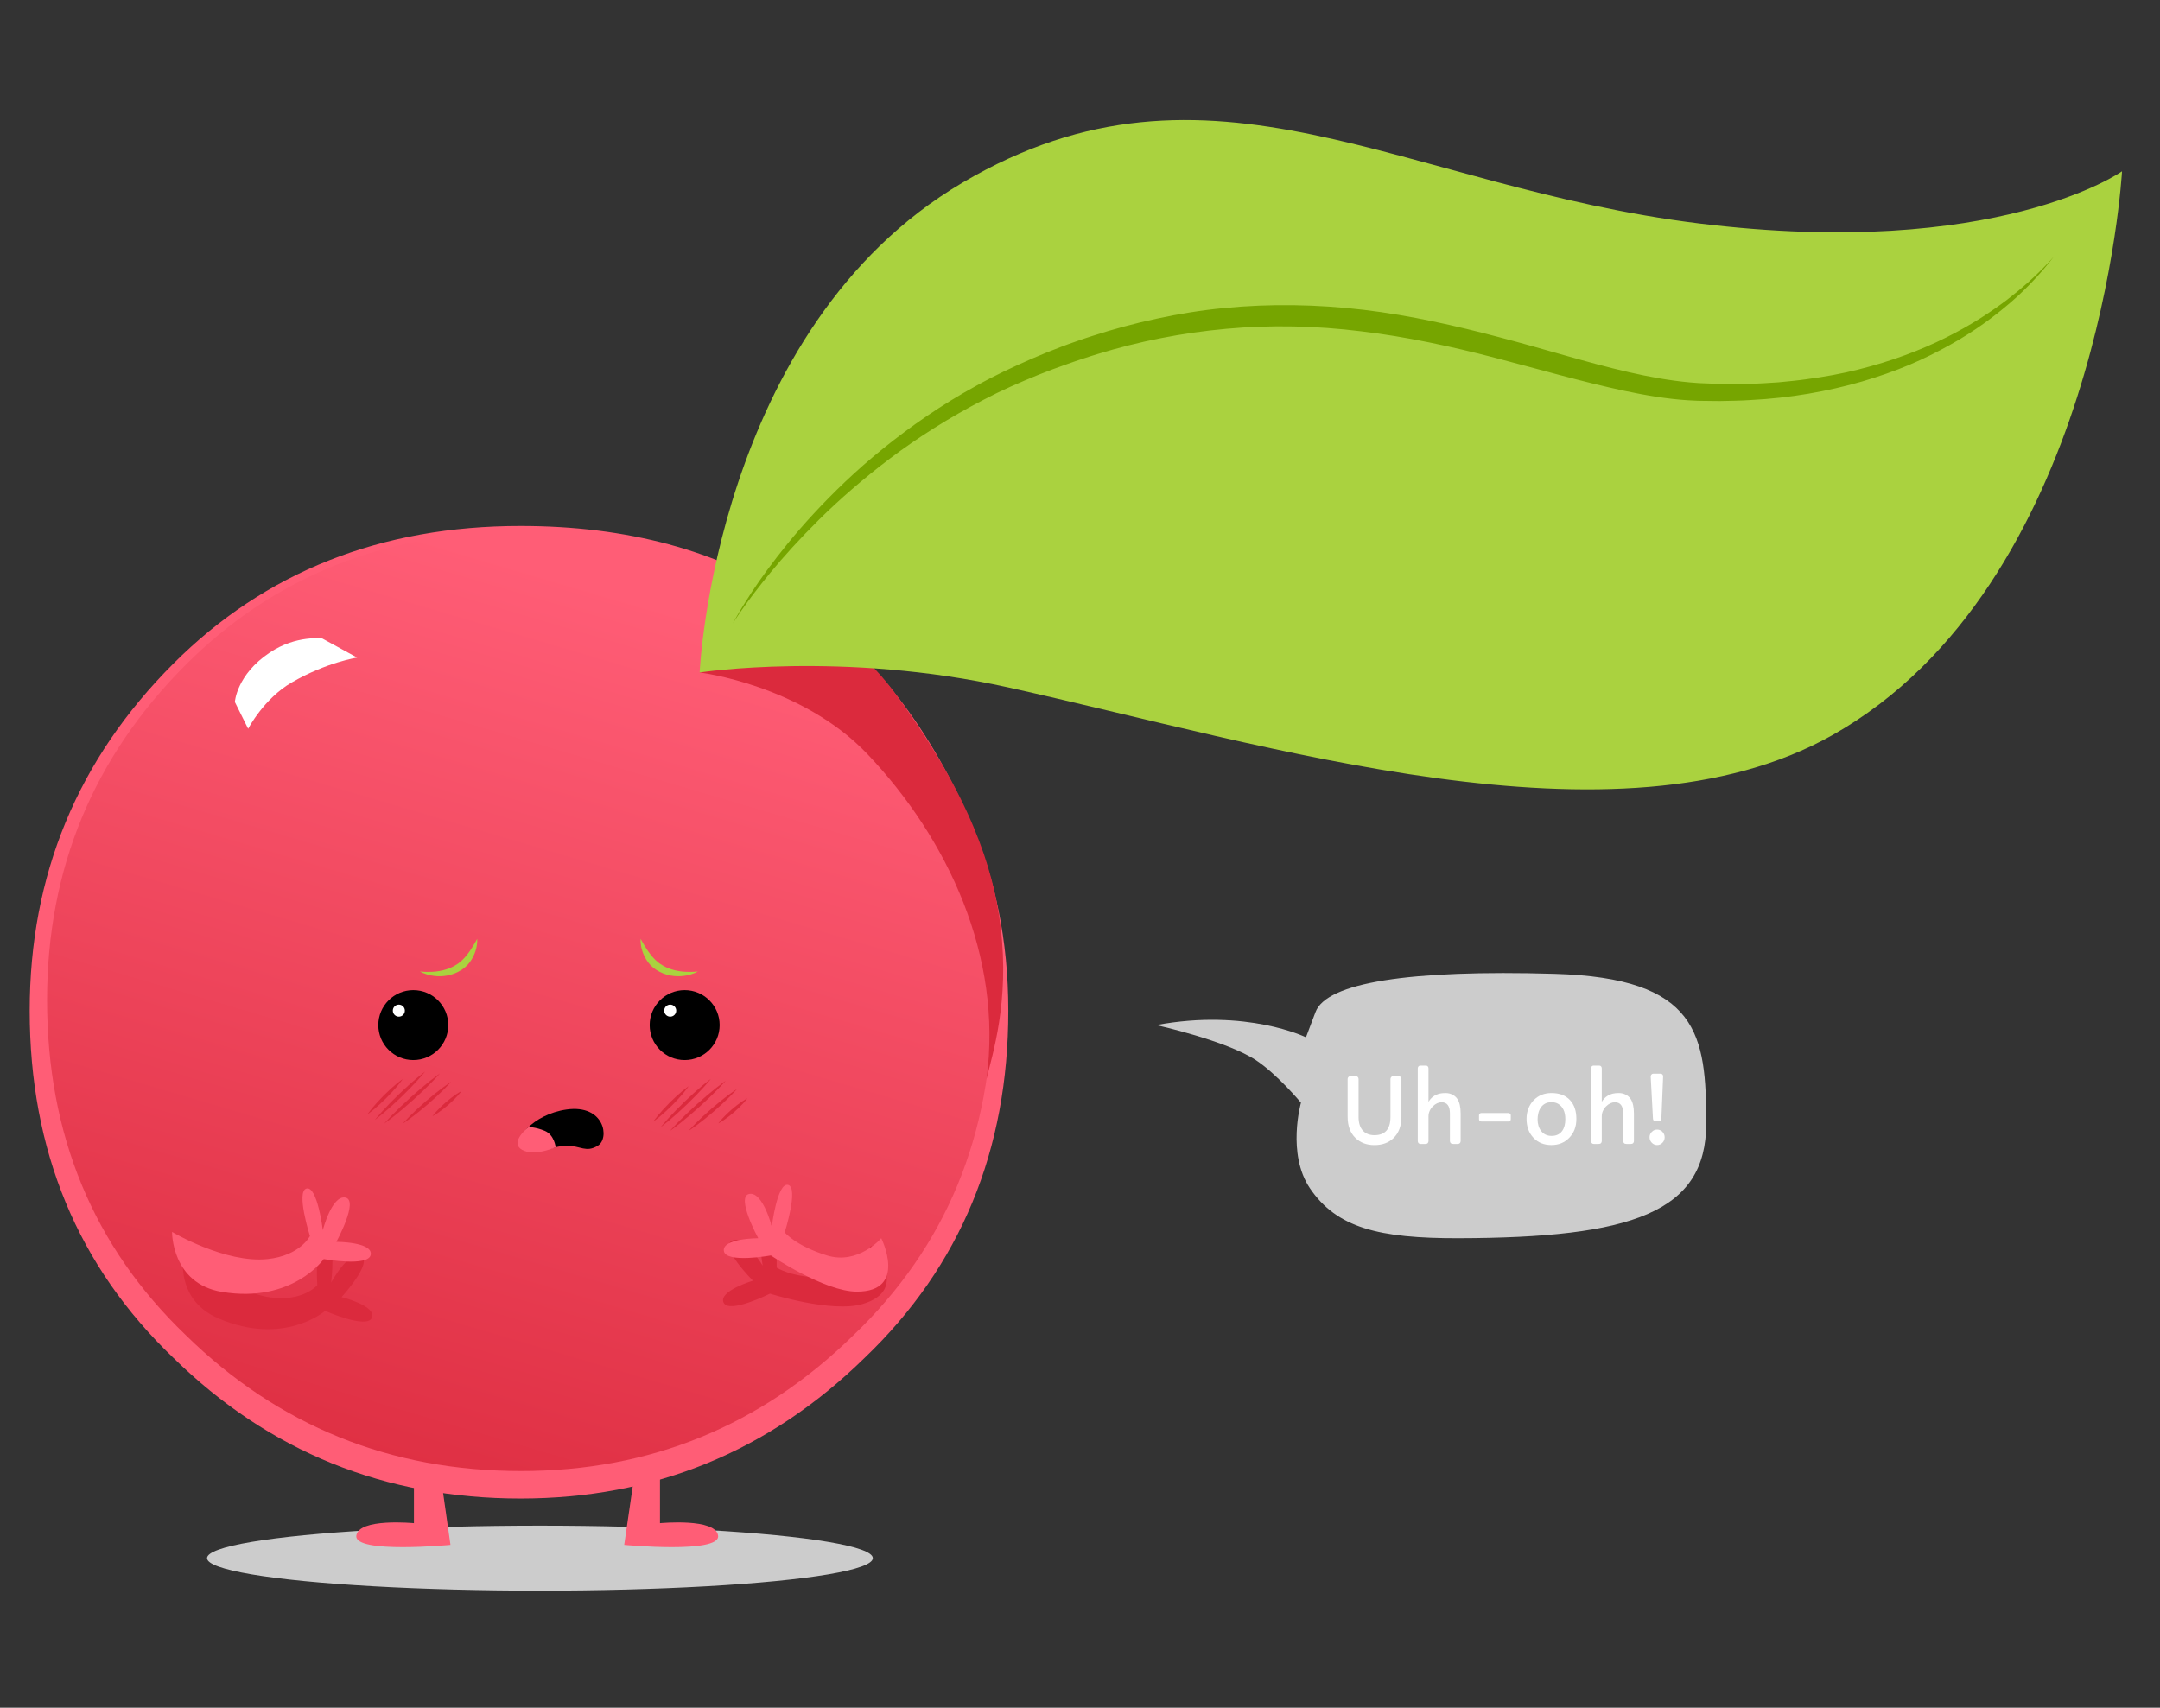 <?xml version="1.0" encoding="utf-8"?>
<!-- Generator: Adobe Illustrator 16.0.4, SVG Export Plug-In . SVG Version: 6.00 Build 0)  -->
<!DOCTYPE svg PUBLIC "-//W3C//DTD SVG 1.1//EN" "http://www.w3.org/Graphics/SVG/1.1/DTD/svg11.dtd">
<svg version="1.1" id="Layer_1" xmlns="http://www.w3.org/2000/svg" xmlns:xlink="http://www.w3.org/1999/xlink" x="0px" y="0px"
	 width="596.97px" height="472px" viewBox="0 0 596.97 472" enable-background="new 0 0 596.97 472" xml:space="preserve">
<rect x="0" y="0" width="596.97" height="472" fill="#333333" stroke="none"/>
<ellipse fill="#CCCCCC" cx="149.223" cy="430.666" rx="92" ry="8.98"/>
<path fill="#FF5D76" d="M143.85,414.188c-37.497,0-69.474-12.961-95.938-38.884c-26.466-25.345-39.705-57.333-39.705-95.94
	c0-37.485,13.239-69.473,39.705-95.939c25.356-25.356,57.344-38.052,95.938-38.052c58.997,0,100.353,27.032,124.058,81.062
	c7.163,15.999,10.766,33.639,10.766,52.93c0,38.607-13.238,70.596-39.715,95.94C212.503,401.227,180.804,414.188,143.85,414.188z"/>
<linearGradient id="SVGID_1_" gradientUnits="userSpaceOnUse" x1="96.85" y1="434.881" x2="176.806" y2="164.59">
	<stop  offset="0.002" style="stop-color:#DB2A3D"/>
	<stop  offset="0.998" style="stop-color:#FF5D76"/>
</linearGradient>
<path fill="url(#SVGID_1_)" d="M144.02,406.595c-36.216,0-67.099-12.518-92.66-37.555c-25.562-24.479-38.348-55.374-38.348-92.662
	c0-36.204,12.787-67.099,38.348-92.661c24.489-24.49,55.385-36.752,92.66-36.752c56.981,0,96.925,26.109,119.819,78.292
	c6.918,15.452,10.397,32.489,10.397,51.121c0,37.288-12.786,68.183-38.357,92.662C210.328,394.077,179.712,406.595,144.02,406.595z"
	/>
<path fill="#DB2A3D" d="M193.367,185.871c0,0,28.153,3.376,46.439,22.629c22.084,23.25,37.387,55.828,32.857,89.683
	c1.529-6.502,6.4-21.2,3.893-41.933c-2.01-16.634-8.67-36.366-28.248-63.387c-9.502-13.113-14.488-14.011-19.999-17.598
	c-7.967-5.186-14.319-0.561-19.753,1.135C197.705,179.789,193.367,185.871,193.367,185.871z"/>
<path fill="#AAD23F" d="M193.367,185.871c0,0,4.183-95.043,72.674-135.404c68.492-40.368,121.413,1.215,203.666,11.307
	c82.268,10.098,116.768-14.433,116.768-14.433s-6.357,114.419-80.141,155.9c-59.379,33.404-156.1,2.596-227.66-13.241
	C232.695,179.825,193.367,185.871,193.367,185.871z"/>
<circle cx="114.225" cy="283.333" r="9.668"/>
<circle fill="#FFFFFF" cx="110.23" cy="279.337" r="1.663"/>
<circle cx="189.224" cy="283.333" r="9.668"/>
<circle fill="#FFFFFF" cx="185.229" cy="279.337" r="1.663"/>
<path d="M156.555,306.668c10.56-1.509,12,8,8.667,10s-4.667,0-8.667,0s-8.667,3.109-12,0.889
	C141.221,315.334,147.222,308,156.555,306.668z"/>
<g>
	<g>
		<path fill="#DB2A3D" d="M101.557,307.993c0,0,0.492-0.728,1.322-1.727c0.825-1.004,1.986-2.283,3.203-3.505
			c1.222-1.218,2.5-2.379,3.504-3.204c0.999-0.83,1.728-1.321,1.728-1.321s-0.491,0.729-1.321,1.728
			c-0.825,1.005-1.986,2.282-3.204,3.504c-1.222,1.218-2.501,2.378-3.505,3.203C102.285,307.502,101.557,307.993,101.557,307.993z"
			/>
	</g>
	<g>
		<path fill="#DB2A3D" d="M103.611,309.533c0,0,0.186-0.24,0.528-0.644c0.35-0.396,0.829-0.981,1.44-1.648
			c1.212-1.343,2.887-3.071,4.618-4.743c1.735-1.667,3.525-3.276,4.913-4.437c0.689-0.585,1.293-1.041,1.703-1.375
			c0.416-0.327,0.663-0.504,0.663-0.504s-0.186,0.24-0.528,0.644c-0.349,0.396-0.828,0.983-1.439,1.649
			c-1.211,1.343-2.888,3.071-4.619,4.742c-1.735,1.666-3.527,3.274-4.914,4.436c-0.689,0.585-1.293,1.042-1.702,1.376
			C103.858,309.356,103.611,309.533,103.611,309.533z"/>
	</g>
	<g>
		<path fill="#DB2A3D" d="M106.178,310.561c0,0,0.211-0.249,0.597-0.668c0.393-0.41,0.934-1.02,1.619-1.711
			c1.359-1.394,3.229-3.189,5.152-4.925c1.928-1.731,3.909-3.403,5.438-4.608c0.759-0.608,1.422-1.082,1.872-1.43
			c0.457-0.34,0.727-0.523,0.727-0.523s-0.211,0.25-0.597,0.668c-0.393,0.411-0.934,1.021-1.618,1.712
			c-1.359,1.395-3.23,3.188-5.153,4.924c-1.928,1.73-3.91,3.401-5.439,4.607c-0.76,0.608-1.421,1.083-1.872,1.431
			C106.448,310.377,106.178,310.561,106.178,310.561z"/>
	</g>
	<g>
		<path fill="#DB2A3D" d="M111.313,310.561c0,0,0.18-0.214,0.51-0.569c0.337-0.349,0.8-0.868,1.389-1.452
			c1.169-1.179,2.783-2.687,4.45-4.133c1.671-1.442,3.394-2.824,4.729-3.812c0.663-0.499,1.244-0.882,1.637-1.165
			c0.399-0.275,0.637-0.423,0.637-0.423s-0.18,0.214-0.51,0.57c-0.337,0.348-0.799,0.868-1.389,1.452
			c-1.168,1.18-2.783,2.686-4.45,4.132c-1.671,1.442-3.395,2.823-4.729,3.811c-0.663,0.499-1.243,0.882-1.636,1.166
			C111.551,310.413,111.313,310.561,111.313,310.561z"/>
	</g>
	<g>
		<path fill="#DB2A3D" d="M119.529,308.507c0,0,0.391-0.56,1.064-1.3c0.668-0.745,1.615-1.675,2.614-2.544
			c1.003-0.864,2.059-1.669,2.893-2.223c0.829-0.561,1.439-0.866,1.439-0.866s-0.391,0.561-1.064,1.301
			c-0.667,0.746-1.615,1.675-2.614,2.543c-1.004,0.864-2.06,1.668-2.894,2.222C120.139,308.2,119.529,308.507,119.529,308.507z"/>
	</g>
</g>
<g>
	<g>
		<path fill="#DB2A3D" d="M180.556,309.993c0,0,0.491-0.728,1.322-1.727c0.825-1.004,1.986-2.283,3.203-3.505
			c1.222-1.218,2.5-2.379,3.505-3.204c0.999-0.83,1.728-1.321,1.728-1.321s-0.491,0.729-1.321,1.728
			c-0.825,1.005-1.986,2.282-3.204,3.504c-1.223,1.218-2.501,2.378-3.506,3.203C181.285,309.502,180.556,309.993,180.556,309.993z"
			/>
	</g>
	<g>
		<path fill="#DB2A3D" d="M182.611,311.533c0,0,0.187-0.24,0.528-0.644c0.35-0.396,0.829-0.981,1.439-1.648
			c1.213-1.343,2.888-3.071,4.618-4.743c1.735-1.667,3.525-3.276,4.914-4.437c0.688-0.585,1.293-1.041,1.702-1.375
			c0.416-0.327,0.663-0.504,0.663-0.504s-0.186,0.24-0.528,0.644c-0.35,0.396-0.828,0.983-1.438,1.649
			c-1.212,1.343-2.889,3.071-4.619,4.742c-1.735,1.666-3.527,3.274-4.915,4.436c-0.688,0.585-1.293,1.042-1.701,1.376
			C182.858,311.356,182.611,311.533,182.611,311.533z"/>
	</g>
	<g>
		<path fill="#DB2A3D" d="M185.178,312.561c0,0,0.211-0.249,0.597-0.668c0.394-0.41,0.935-1.02,1.619-1.711
			c1.359-1.394,3.229-3.189,5.152-4.925c1.928-1.731,3.908-3.403,5.438-4.608c0.76-0.608,1.423-1.082,1.873-1.43
			c0.456-0.34,0.727-0.523,0.727-0.523s-0.211,0.25-0.597,0.668c-0.393,0.411-0.934,1.021-1.618,1.712
			c-1.359,1.395-3.229,3.188-5.153,4.924c-1.929,1.73-3.91,3.401-5.438,4.607c-0.76,0.608-1.422,1.083-1.872,1.431
			C185.449,312.377,185.178,312.561,185.178,312.561z"/>
	</g>
	<g>
		<path fill="#DB2A3D" d="M190.314,312.561c0,0,0.18-0.214,0.511-0.569c0.337-0.349,0.8-0.868,1.389-1.452
			c1.168-1.179,2.782-2.687,4.449-4.133c1.671-1.442,3.394-2.824,4.728-3.812c0.663-0.499,1.244-0.882,1.637-1.165
			c0.4-0.275,0.638-0.423,0.638-0.423s-0.18,0.214-0.51,0.57c-0.337,0.348-0.799,0.868-1.389,1.452
			c-1.168,1.18-2.783,2.686-4.45,4.132c-1.671,1.442-3.395,2.823-4.729,3.811c-0.663,0.499-1.243,0.882-1.637,1.166
			C190.551,312.413,190.314,312.561,190.314,312.561z"/>
	</g>
	<g>
		<path fill="#DB2A3D" d="M198.529,310.507c0,0,0.392-0.56,1.064-1.3c0.669-0.745,1.615-1.675,2.614-2.545
			c1.004-0.863,2.059-1.668,2.894-2.222c0.829-0.561,1.439-0.866,1.439-0.866s-0.391,0.561-1.064,1.301
			c-0.667,0.746-1.615,1.675-2.614,2.543c-1.004,0.864-2.061,1.668-2.895,2.222C199.139,310.2,198.529,310.507,198.529,310.507z"/>
	</g>
</g>
<g>
	<path fill="#76A500" d="M202.535,172.333c0,0,0.728-1.419,2.272-3.981c1.55-2.557,3.89-6.28,7.209-10.784
		c3.312-4.506,7.536-9.851,12.848-15.578c5.307-5.728,11.639-11.908,19.146-17.966c7.499-6.055,16.096-12.101,25.835-17.411
		c4.839-2.71,10.001-5.14,15.344-7.475c2.612-1.127,5.401-2.267,8.167-3.308c1.387-0.531,2.792-1.036,4.211-1.523
		c1.411-0.507,2.845-0.972,4.284-1.439c5.758-1.869,11.712-3.486,17.818-4.79c6.104-1.312,12.356-2.342,18.707-2.939
		c12.697-1.244,25.732-1.017,38.57,0.504c12.847,1.527,25.447,4.396,37.63,7.618c12.198,3.181,23.958,6.939,35.451,9.581
		c5.74,1.327,11.419,2.339,16.979,2.849c0.695,0.074,1.388,0.109,2.079,0.161l0.518,0.036l0.491,0.021l1.067,0.042
		c1.42,0.056,2.832,0.111,4.235,0.167c2.752,0.003,5.458,0.077,8.163-0.042c2.7-0.037,5.352-0.25,7.97-0.409
		c2.607-0.257,5.18-0.488,7.693-0.847c5.03-0.669,9.869-1.54,14.437-2.704c9.143-2.287,17.279-5.372,24.148-8.81
		c6.885-3.42,12.516-7.136,16.928-10.483c4.39-3.383,7.608-6.353,9.697-8.479c2.094-2.124,3.124-3.344,3.124-3.344
		s-0.938,1.288-2.883,3.566c-1.949,2.267-4.928,5.524-9.181,9.188c-4.256,3.646-9.736,7.782-16.604,11.592
		c-3.425,1.913-7.165,3.793-11.229,5.509c-4.067,1.706-8.451,3.245-13.101,4.604c-9.303,2.688-19.716,4.559-30.81,5.109
		c-2.763,0.199-5.608,0.204-8.473,0.275c-1.404-0.016-2.816-0.032-4.238-0.049l-1.067-0.012l-0.577-0.01l-0.552-0.022
		c-0.735-0.034-1.476-0.053-2.211-0.109c-5.908-0.363-11.829-1.379-17.747-2.624c-11.834-2.546-23.704-6.005-35.776-9.145
		c-12.069-3.136-24.405-5.813-36.875-7.292c-12.453-1.545-25.038-1.832-37.314-0.699c-12.276,1.1-24.248,3.496-35.509,6.954
		c-1.408,0.432-2.811,0.86-4.193,1.331c-1.39,0.45-2.766,0.922-4.128,1.413c-2.752,0.951-5.373,1.935-8.07,3.01
		c-5.248,2.126-10.336,4.36-15.121,6.877c-9.604,4.966-18.262,10.499-25.832,16.188c-7.559,5.705-14.109,11.456-19.607,16.875
		c-5.485,5.433-10.006,10.447-13.533,14.742c-3.527,4.294-6.154,7.797-7.854,10.248
		C203.357,170.967,202.535,172.333,202.535,172.333z"/>
</g>
<path fill="#FFFFFF" d="M98.705,181.752l-9.614-5.264c0,0-7.18-1.013-14.499,3.853c-9.25,6.149-9.681,13.694-9.681,13.694
	l3.675,7.391c0,0,4.316-8.348,12.077-12.822C90.37,183.007,98.705,181.752,98.705,181.752z"/>
<path fill="#DB2A3D" d="M240.705,344.346c0,0-3.969,8.922-13.035,8.818c-9.067-0.104-13.013-2.8-13.013-2.8
	s0.27-12.987-2.819-12.857c-3.09,0.13-1.059,12.304-1.059,12.304s-5.16-8.643-8.543-6.861c-3.385,1.781,5.861,11.025,5.861,11.025
	s-9.586,2.847-8.115,6.062c1.471,3.216,12.822-2.482,12.822-2.482s16.998,5.407,25.609,2.865
	C251.977,356.415,240.705,344.346,240.705,344.346z"/>
<path fill="#FF5D76" d="M243.556,342.234c0,0-6.333,7.433-15,4.766c-8.666-2.667-11.687-6.37-11.687-6.37s3.937-12.38,0.937-13.13
	s-4.5,11.5-4.5,11.5s-2.5-9.75-6.25-9s2.5,12.234,2.5,12.234s-10,0.016-9.5,3.516s13,1.25,13,1.25s14.771,10,23.75,10.001
	C250.949,357.002,243.556,342.234,243.556,342.234z"/>
<path fill="#DB2A3D" d="M50.958,345.016c0,0,12.234,12.02,23.858,13.59c8.986,1.215,12.87-3.396,12.87-3.396
	s-0.868-12.961,2.225-12.973c3.092-0.013,1.625,12.241,1.625,12.241s4.755-8.871,8.218-7.247c3.463,1.623-5.349,11.283-5.349,11.283
	s9.707,2.402,8.386,5.682c-1.321,3.279-12.922-1.89-12.922-1.89s-11.354,9.894-29.514,2.083
	C47.363,358.8,50.958,345.016,50.958,345.016z"/>
<path fill="#FF5D76" d="M47.557,340.5c0,0,14.75,8.75,26.413,7.5c9.016-0.966,11.687-6.37,11.687-6.37s-3.937-12.38-0.937-13.13
	s4.5,11.5,4.5,11.5s2.5-9.75,6.25-9s-2.5,12.234-2.5,12.234s10,0.016,9.5,3.516s-13,1.25-13,1.25s-8.663,12.318-28.163,9.068
	C47.357,354.743,47.557,340.5,47.557,340.5z"/>
<path fill="#FF5D76" d="M114.402,407v14c0,0-15.423-1.5-15.923,3.5s26.022,2.5,26.022,2.5l-2.837-20H114.402z"/>
<path fill="#FF5D76" d="M182.402,407v14c0,0,15.565-1.5,16.065,3.5s-25.95,2.5-25.95,2.5l2.908-20H182.402z"/>
<path fill="#FF5D76" d="M146.059,311.533c0,0,1.832-0.079,4.498,1.027s3.021,4.532,3.021,4.532s-4.771,2.076-7.854,1.264
	C140.978,317.106,143.44,313.669,146.059,311.533z"/>
<g>
	<path fill="#AAD23F" d="M177.056,259.5c0,0,0.163,0.29,0.448,0.797c0.291,0.496,0.685,1.199,1.205,1.984
		c0.258,0.392,0.524,0.819,0.856,1.228c0.301,0.429,0.65,0.85,1.03,1.255c0.373,0.41,0.781,0.802,1.221,1.158l0.336,0.26
		c0.038,0.031,0.152,0.116,0.128,0.104l0.205,0.129c0.272,0.163,0.552,0.361,0.812,0.51c0.25,0.128,0.503,0.25,0.749,0.391
		c0.271,0.117,0.543,0.235,0.812,0.352c0.552,0.209,1.112,0.368,1.665,0.513c1.108,0.265,2.196,0.389,3.141,0.424
		c0.946,0.049,1.752,0.012,2.318-0.024c0.569-0.03,0.897-0.079,0.897-0.079s-0.283,0.172-0.817,0.408
		c-0.535,0.229-1.326,0.504-2.32,0.701c-0.993,0.185-2.192,0.289-3.483,0.154c-0.648-0.051-1.307-0.204-1.972-0.382
		c-0.328-0.108-0.659-0.218-0.991-0.327c-0.336-0.143-0.666-0.303-1-0.458c-0.308-0.161-0.568-0.325-0.85-0.493l-0.207-0.126
		c-0.156-0.104-0.168-0.12-0.258-0.186l-0.429-0.323c-0.275-0.225-0.521-0.475-0.772-0.711c-0.223-0.262-0.456-0.51-0.655-0.773
		c-0.792-1.066-1.304-2.173-1.612-3.146C176.893,260.877,177.056,259.5,177.056,259.5z"/>
</g>
<g>
	<path fill="#AAD23F" d="M131.881,259.5c0,0,0.163,1.377-0.457,3.338c-0.309,0.975-0.82,2.08-1.612,3.146
		c-0.199,0.264-0.433,0.512-0.655,0.773c-0.253,0.236-0.498,0.487-0.773,0.712l-0.428,0.323c-0.091,0.064-0.102,0.081-0.258,0.186
		l-0.207,0.125c-0.281,0.168-0.542,0.333-0.851,0.493c-0.333,0.155-0.664,0.316-0.999,0.458c-0.333,0.109-0.664,0.219-0.992,0.327
		c-0.665,0.178-1.323,0.331-1.971,0.382c-1.292,0.135-2.49,0.03-3.483-0.154c-0.994-0.197-1.786-0.472-2.321-0.701
		c-0.534-0.236-0.817-0.408-0.817-0.408s0.328,0.049,0.897,0.079c0.567,0.036,1.373,0.073,2.318,0.024
		c0.944-0.035,2.032-0.159,3.141-0.424c0.553-0.145,1.113-0.304,1.665-0.513c0.269-0.116,0.54-0.233,0.812-0.352
		c0.246-0.14,0.499-0.263,0.749-0.391c0.261-0.148,0.541-0.347,0.813-0.51l0.205-0.128c-0.024,0.012,0.089-0.073,0.127-0.104
		l0.336-0.261c0.439-0.356,0.847-0.748,1.221-1.158c0.38-0.405,0.729-0.826,1.03-1.254c0.332-0.409,0.599-0.836,0.857-1.229
		c0.52-0.785,0.914-1.488,1.205-1.984C131.718,259.79,131.881,259.5,131.881,259.5z"/>
</g>
<path fill="#CCCCCC" d="M319.556,283.332c0,0,19.277,4.258,27.5,9.668c5.949,3.914,12.5,11.783,12.5,11.783s-4,14.115,2.5,23.684
	c7.406,10.903,19,13.817,41,13.768c48.006-0.108,68.5-7.113,68.5-31.674s-2-40.249-42-41.404c-40-1.156-63,2.403-66,10.623
	l-2.621,6.932C360.935,286.711,344.556,278.664,319.556,283.332z"/>
<g>
	<path fill="#FFFFFF" d="M379.859,313.764c2.953,0,4.431-1.68,4.431-5.041V298.25c0-0.213,0.067-0.396,0.202-0.551
		c0.133-0.154,0.294-0.23,0.481-0.23h1.673c0.187,0,0.346,0.076,0.476,0.23s0.195,0.338,0.195,0.551v10.449
		c0,2.506-0.732,4.463-2.197,5.871c-1.343,1.285-3.093,1.928-5.249,1.928c-2.165,0-3.927-0.666-5.285-2.002
		c-1.425-1.391-2.137-3.324-2.137-5.797V298.25c0-0.213,0.066-0.396,0.201-0.551s0.295-0.23,0.482-0.23h1.672
		c0.188,0,0.346,0.076,0.477,0.23c0.13,0.154,0.195,0.338,0.195,0.551v10.473c0,1.686,0.41,2.959,1.232,3.82
		C377.466,313.357,378.515,313.764,379.859,313.764z"/>
	<path fill="#FFFFFF" d="M391.833,295.307c0-0.219,0.062-0.402,0.189-0.549c0.126-0.146,0.278-0.219,0.457-0.219h1.673
		c0.187,0,0.342,0.072,0.464,0.219s0.184,0.33,0.184,0.549v9.242c0.699-1.189,1.729-1.949,3.088-2.283
		c0.432-0.105,0.979-0.158,1.642-0.158s1.284,0.145,1.862,0.432c0.577,0.289,1.037,0.686,1.379,1.191
		c0.61,0.92,0.916,2.273,0.916,4.064v7.58c0,0.244-0.074,0.439-0.221,0.586s-0.361,0.221-0.646,0.221h-1.196
		c-0.31,0-0.537-0.078-0.684-0.232s-0.22-0.346-0.22-0.574v-7.592c0-2.084-0.766-3.125-2.295-3.125c-0.854,0-1.66,0.373-2.417,1.123
		c-0.806,0.812-1.208,1.75-1.208,2.807v6.787c0,0.229-0.07,0.42-0.208,0.574c-0.139,0.154-0.362,0.232-0.671,0.232h-1.331
		c-0.236,0-0.421-0.078-0.556-0.232c-0.134-0.154-0.201-0.346-0.201-0.574V295.307z"/>
	<path fill="#FFFFFF" d="M408.96,309.803c-0.131-0.117-0.195-0.258-0.195-0.42v-1.16c0-0.164,0.064-0.301,0.195-0.416
		c0.129-0.113,0.288-0.17,0.476-0.17h7.422c0.187,0,0.348,0.059,0.482,0.176c0.134,0.119,0.201,0.26,0.201,0.422v1.16
		c0,0.162-0.067,0.301-0.201,0.414c-0.135,0.115-0.296,0.172-0.482,0.172h-7.422C409.249,309.98,409.089,309.922,408.96,309.803z"/>
	<path fill="#FFFFFF" d="M421.9,309.248c0-1.059,0.176-2.029,0.531-2.912c0.354-0.883,0.84-1.637,1.458-2.264
		c1.294-1.311,2.925-1.965,4.896-1.965c2.205,0,3.914,0.654,5.127,1.965c1.172,1.262,1.758,2.994,1.758,5.199
		c0,2.133-0.664,3.875-1.99,5.225c-1.294,1.326-2.926,1.99-4.895,1.99c-2.076,0-3.744-0.68-5.006-2.039
		C422.526,313.121,421.9,311.389,421.9,309.248z M425.824,306.141c-0.305,0.451-0.527,0.965-0.665,1.539
		c-0.139,0.572-0.208,1.154-0.208,1.744c0,0.592,0.08,1.156,0.238,1.697s0.396,1.023,0.715,1.447
		c0.699,0.928,1.676,1.391,2.93,1.391c1.277,0,2.246-0.455,2.904-1.367c0.586-0.797,0.879-1.883,0.879-3.258
		c0-2.061-0.676-3.48-2.025-4.262c-0.497-0.285-1.098-0.426-1.801-0.426c-0.704,0-1.299,0.135-1.783,0.408
		C426.524,305.328,426.128,305.689,425.824,306.141z"/>
	<path fill="#FFFFFF" d="M439.722,295.307c0-0.219,0.062-0.402,0.189-0.549c0.125-0.146,0.277-0.219,0.457-0.219h1.672
		c0.188,0,0.342,0.072,0.465,0.219c0.121,0.146,0.183,0.33,0.183,0.549v9.242c0.7-1.189,1.729-1.949,3.089-2.283
		c0.431-0.105,0.979-0.158,1.641-0.158c0.664,0,1.284,0.145,1.862,0.432c0.577,0.289,1.038,0.686,1.38,1.191
		c0.609,0.92,0.915,2.273,0.915,4.064v7.58c0,0.244-0.073,0.439-0.22,0.586s-0.362,0.221-0.646,0.221h-1.197
		c-0.309,0-0.537-0.078-0.684-0.232s-0.219-0.346-0.219-0.574v-7.592c0-2.084-0.766-3.125-2.295-3.125
		c-0.855,0-1.66,0.373-2.418,1.123c-0.805,0.812-1.208,1.75-1.208,2.807v6.787c0,0.229-0.069,0.42-0.208,0.574
		s-0.361,0.232-0.671,0.232h-1.331c-0.236,0-0.42-0.078-0.555-0.232s-0.201-0.346-0.201-0.574V295.307z"/>
	<path fill="#FFFFFF" d="M455.896,314.338c0-0.578,0.207-1.078,0.623-1.502c0.398-0.414,0.891-0.621,1.477-0.621
		c0.578,0,1.066,0.207,1.465,0.621c0.406,0.424,0.61,0.924,0.61,1.502c0,0.586-0.204,1.09-0.61,1.514
		c-0.407,0.424-0.896,0.635-1.465,0.635c-0.578,0-1.07-0.211-1.477-0.635C456.103,315.428,455.896,314.924,455.896,314.338z
		 M457.507,309.932c-0.188,0-0.346-0.076-0.477-0.227c-0.13-0.15-0.195-0.332-0.195-0.543l-0.622-11.621
		c0-0.211,0.067-0.393,0.202-0.543c0.133-0.15,0.294-0.227,0.481-0.227h2.075c0.203,0,0.368,0.076,0.494,0.227
		c0.127,0.15,0.186,0.332,0.178,0.543l-0.477,11.621c0,0.211-0.066,0.393-0.201,0.543s-0.295,0.227-0.482,0.227H457.507z"/>
</g>
</svg>
